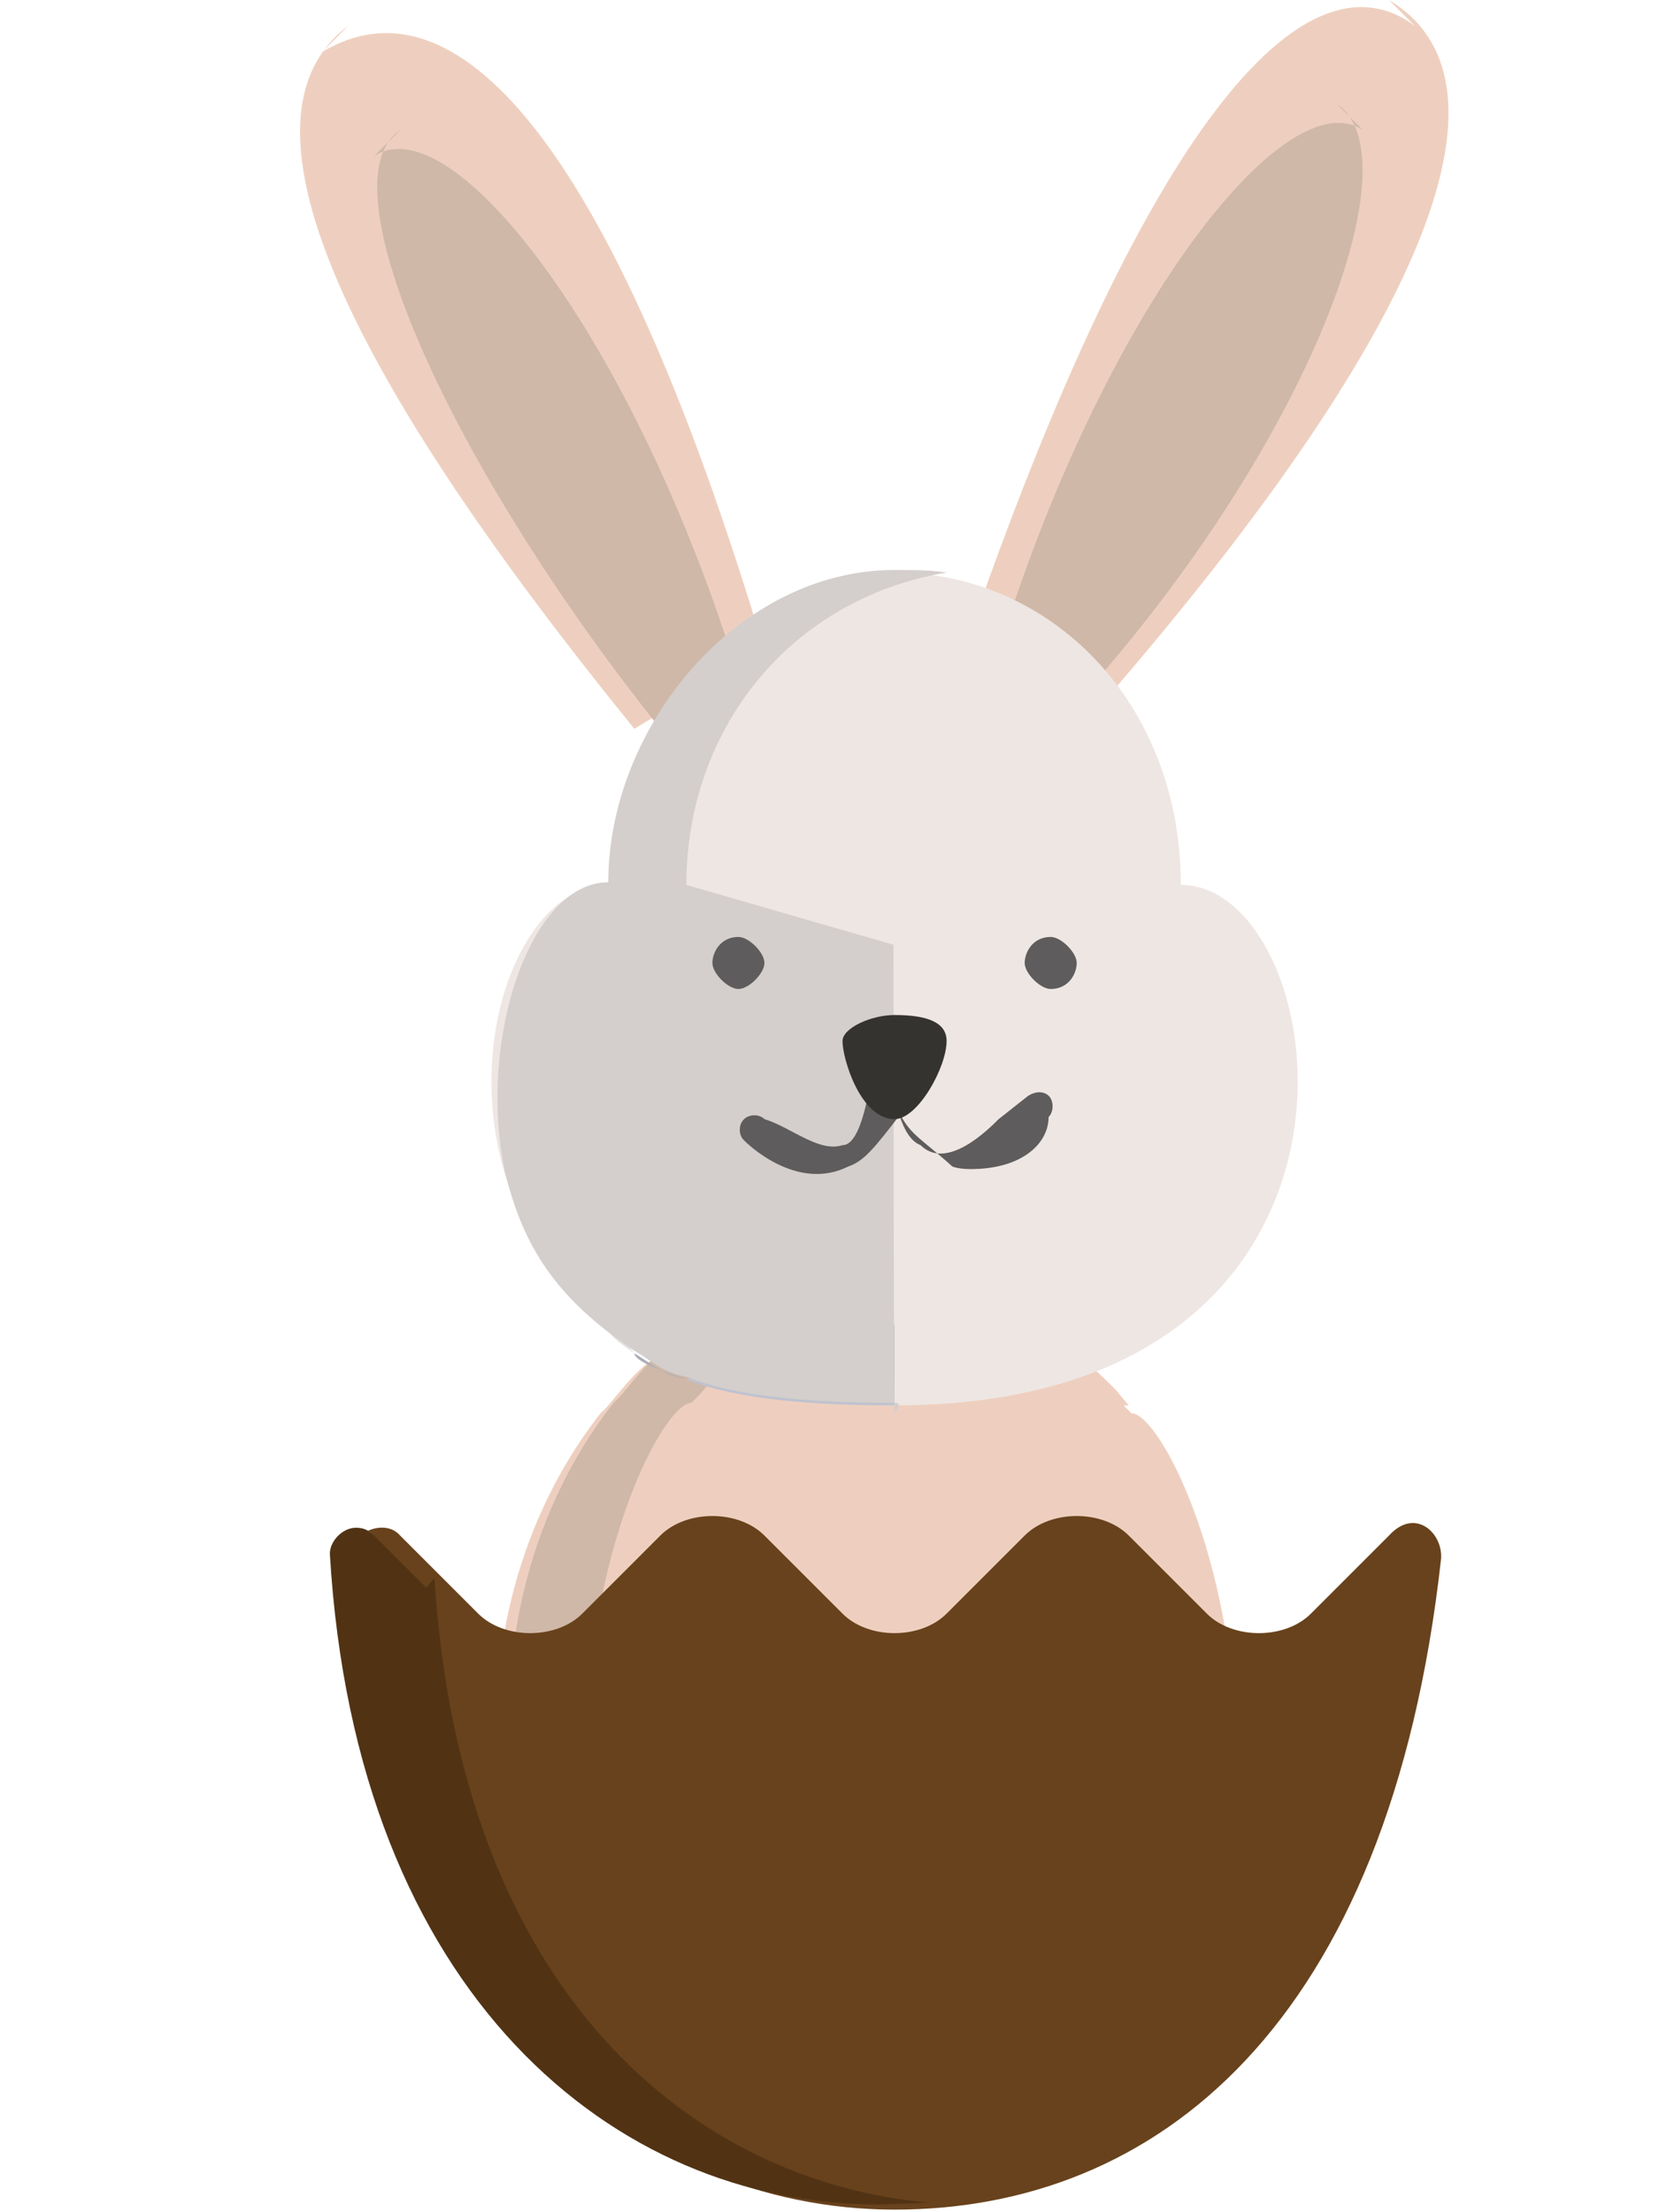 <svg id="svg1575" width="120" height="160" version="1.1" viewBox="0 0 63 85" xmlns="http://www.w3.org/2000/svg">
	<g id="layer1">
		<path id="path25" d="m43 54-.5-.6c-1-1-2-2-4-2h-11c-2 0-3 .8-4 2l-.5.6c-.08.1-.2.2-.3.3-.6.8-4 5-4 12-.02.6.05 1 .2 2 .7 2 3 4 5 4h18c2 0 4-2 5-4 .2-.6.2-1 .2-2-.3-7-3-12-4-12-.09-.1-.2-.2-.3-.3" style="fill:#eecfbf"/>
		<path id="path27" d="m24 53-.5.6c-.08.1-.2.2-.3.3-.6.8-4 5-4 12-.02.6.05 1 .2 2 .7 2 3 4 5 4h3c-2 0-4-2-5-4-.2-.6-.2-1-.2-2 .3-7 3-12 4-12 .09-.1.2-.2.3-.3l.5-.6c1-1 2-2 4-2h-3c-2 0-3 .8-4 2" style="fill:#cfb8a8"/>
		<path id="path29" d="m13 1c-4 3-2 11 11 27l5-3c-6-20-12-26-17-23" style="fill:#eecfbf"/>
		<path id="path31" d="m15 5c-3 2 2 13 10 23l3-2c-4-13-11-22-14-20" style="fill:#cfb8a8"/>
		<path id="path33" d="m54 1c-4-3-10 3-17 23l5 3c13-15 16-24 11-27" style="fill:#eecfbf"/>
		<path id="path35" d="m52 5c-3-2-10 7-14 20l3 2c9-10 13-21 10-23" style="fill:#cfb8a8"/>
		<path id="path37" d="m45 34c0-7-5-12-11-12-6 0-11 6-11 12-6 0-9 20 11 20 20 0 17-20 11-20" style="fill:#eee6e3"/>
		<path id="path39" d="m24 52c-.4-.3-.9-.6-1-.9.4.3.8.6 1 .9" style="fill:#e3e3e3"/>
		<path id="path41" d="m19 45c.6 2 2 4 4 6-2-2-3-4-4-6" style="fill:#e3e3e3"/>
		<path id="path43" d="m26 53c2 .8 5 1 8 1 .1 0 .3-7e-4.4-.003-.1.002-.3.003-.4.003-3 0-6-.5-8-1" style="fill:#bfc2cf"/>
		<path id="path45" d="m24 52c.7.4 1 .8 2 1-.9-.3-2-.7-2-1" style="fill:#abaeb8"/>
		<path id="path47" d="m26 34c0-6 4-11 10-12-.5-.08-1-.1-2-.1-6 0-11 6-11 12-3 0-5 6-4 11 .7 3 2 5 5 7 .7.4 1 .8 2 1 2 .8 5 1 8 1 .1 0 .3-7e-4.4-.003.4-.007.8-.02 1-.04-18-1-15-20-10-20" style="fill:#d4cfcc"/>
		<path id="path49" d="m28 36c-.7 0-1 .6-1 1s.6 1 1 1 1-.6 1-1-.6-1-1-1" style="fill:#5e5c5c"/>
		<path id="path51" d="m40 36c-.7 0-1 .6-1 1s.6 1 1 1c.7 0 1-.6 1-1s-.6-1-1-1" style="fill:#5e5c5c"/>
		<path id="path53" d="m38 43c-.4.4-2 2-3 1-.8-.3-1-2-1-2-.05-.3-.3-.5-.5-.5-.3 0-.5.2-.5.5-.2 1-.5 2-1 2-.9.3-2-.7-3-1-.2-.2-.6-.2-.8.02-.2.2-.2.6.02.8.08.08 2 2 4 1 .6-.2 1-.7 2-2 .4.8.9 1 2 2 .2.08.5.1.7.1 2 0 3-1 3-2 .2-.2.2-.6.02-.8-.2-.2-.5-.2-.8-.02" style="fill:#5e5c5c"/>
		<path id="path55" d="m34 39c-.9 0-2 .5-2 1 0 .7.7 3 2 3 .9 0 2-2 2-3 0-.7-.7-1-2-1" style="fill:#353330"/>
		<path id="path57" d="m53 59-3 3c-1 1-3 1-4 0l-3-3c-1-1-3-1-4 0l-3 3c-1 1-3 1-4 0l-3-3c-1-1-3-1-4 0l-3 3c-1 1-3 1-4 0l-3-3c-.6-.7-2-.1-2 .9 1 17 11 25 21 25s19-7 21-25c.08-1-1-2-2-.9" style="fill:#68421c"/>
		<path id="path59" d="m14 59c-.2-.2-.4-.3-.7-.3.2 0 .5.1.7.3l2 2-2-2z" style="fill:#e3e3e3"/>
		<path id="path61" d="m16 61-2-2c-.2-.2-.4-.3-.7-.3-.5 0-1 .5-1 1 1 17 11 25 21 25h.01.01c.5-7e-4 1-.03 2-.07-9-.8-18-8-19-24" style="fill:#513314"/>
	</g>
</svg>
